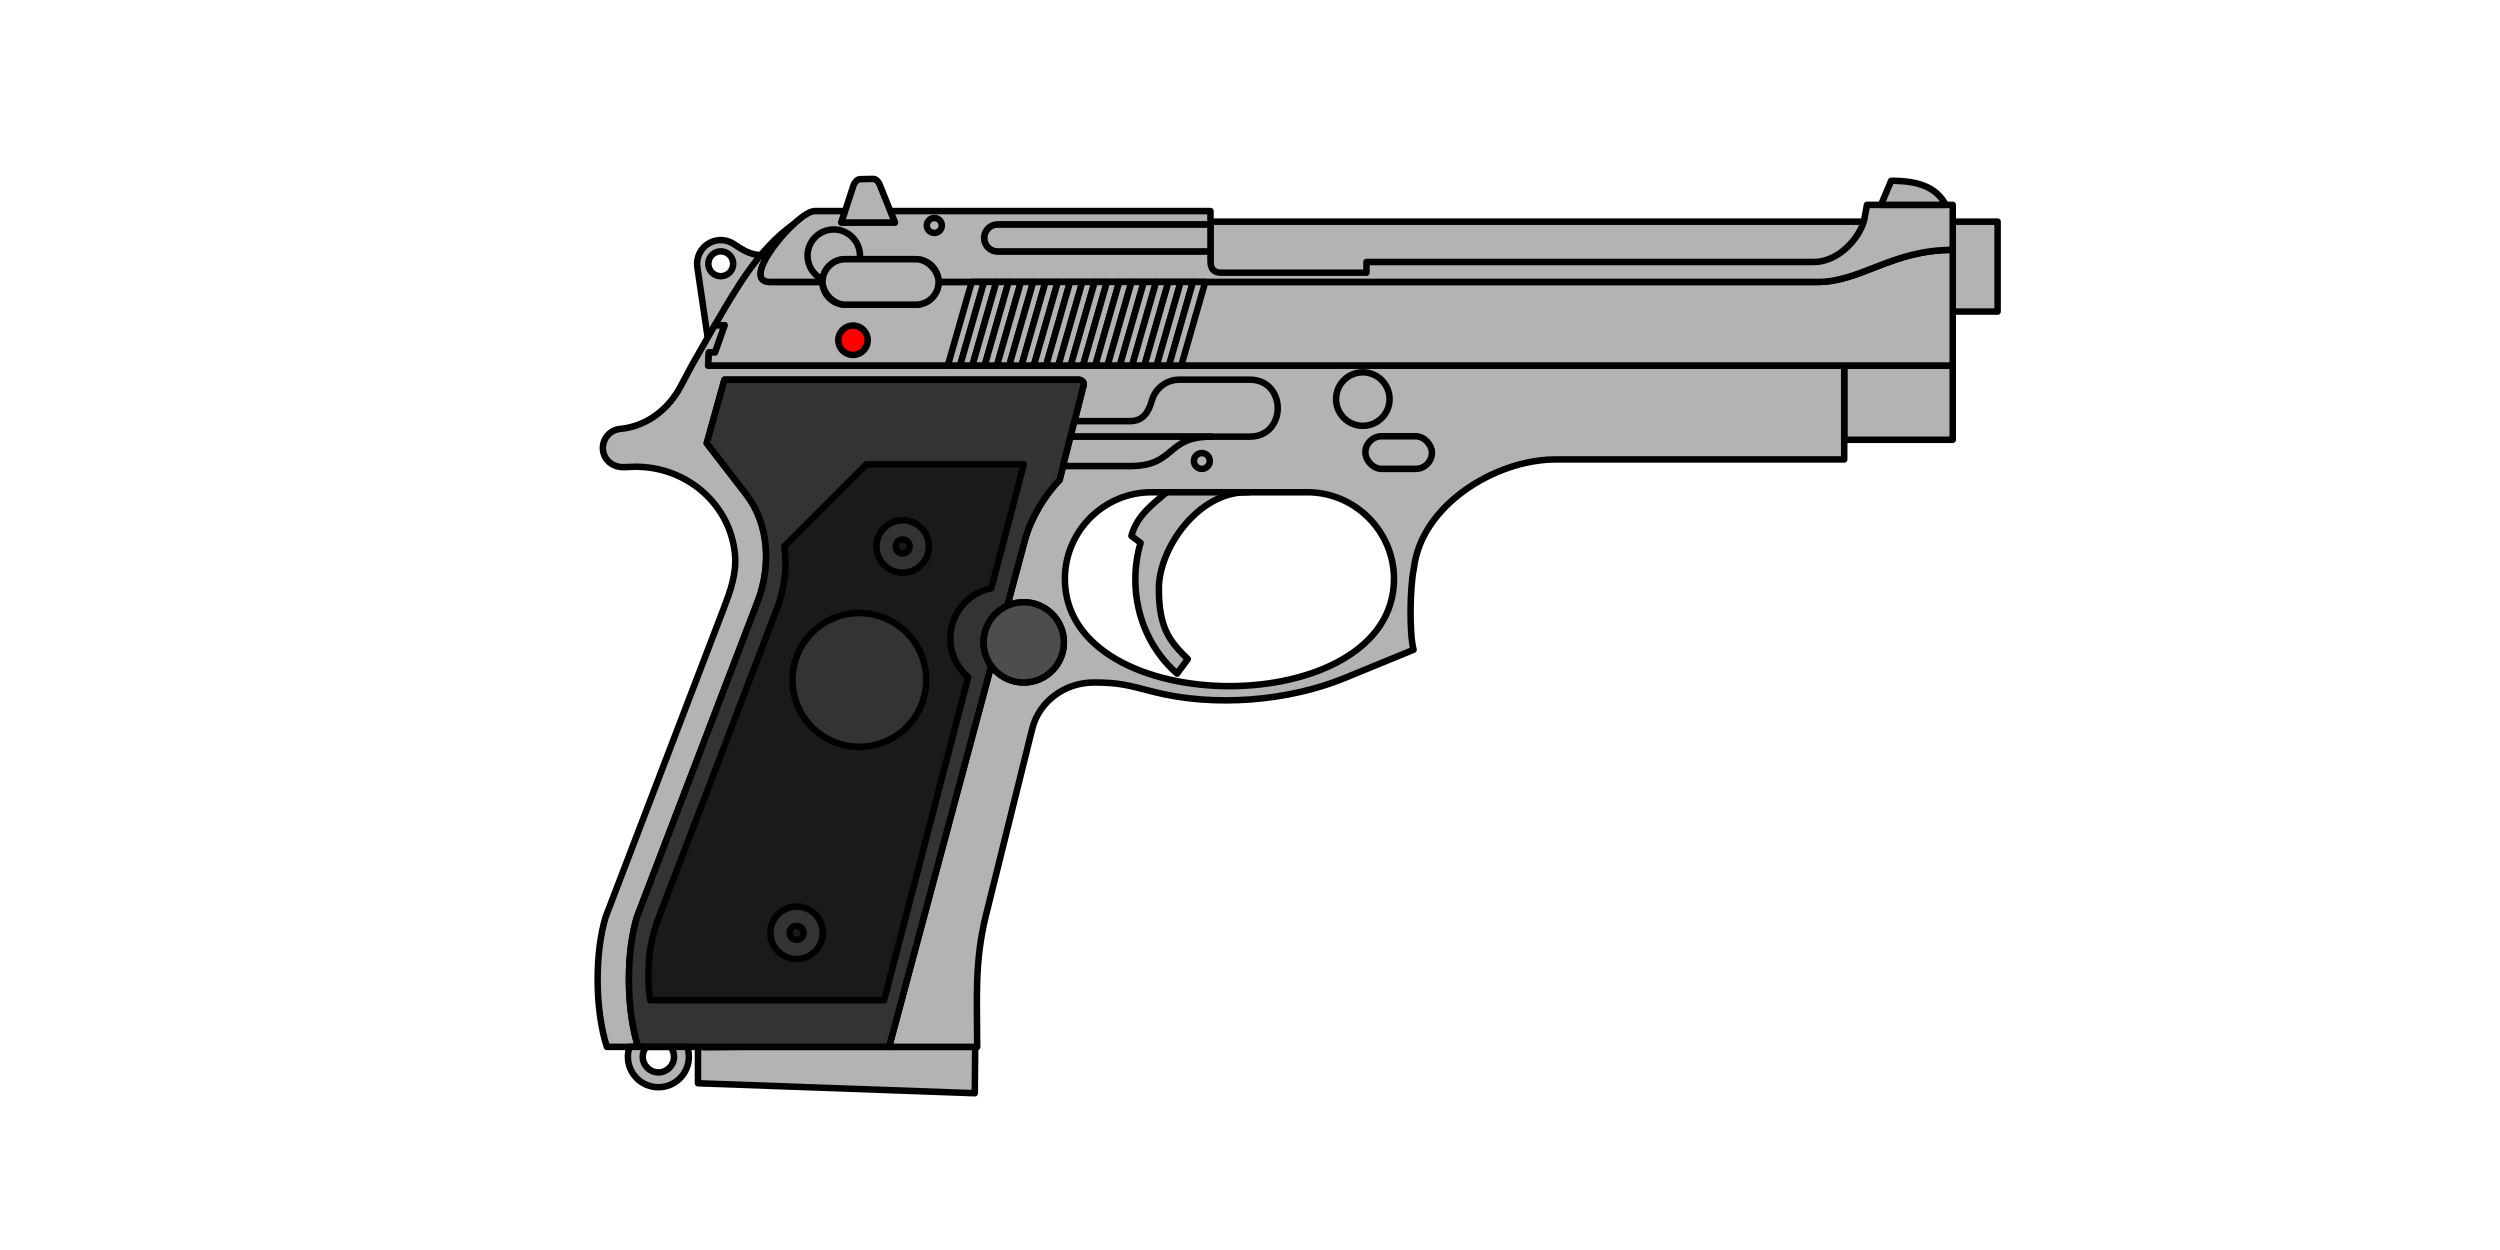 <svg xmlns="http://www.w3.org/2000/svg" width="384px" height="192px" version="2.0" shape-rendering="geometricPrecision" text-rendering="geometricPrecision" image-rendering="optimizeQuality" fill-rule="evenodd" clip-rule="evenodd"
viewBox="0 0 384 192">
 <g id="MagazineBack">
  <polygon fill="#B3B3B3" stroke="black" stroke-linecap="round" stroke-linejoin="round" stroke-miterlimit="22.926" points="164.909,52.335 165.623,55.565 156.174,51.464 155.942,50.92 158.559,50.685 "/>
 </g>
 <g id="Bullet">
  <path fill="#CC9933" stroke="black" stroke-linecap="round" stroke-linejoin="round" stroke-miterlimit="22.926" d="M157.396 56.663l-3.862 -0.227 0 -8.546 3.862 -0.227c13.989,-0.821 13.987,9.822 0,9z"/>
 </g>
 <g id="Case">
  <polygon fill="#CC9933" stroke="black" stroke-linecap="round" stroke-linejoin="round" stroke-miterlimit="22.926" points="138.497,47.184 138.497,57.142 138.497,57.142 138.197,56.843 138.197,47.484 "/>
  <rect fill="#CC9933" stroke="black" stroke-linecap="round" stroke-linejoin="round" stroke-miterlimit="22.926" x="138.497" y="47.183" width="0.97" height="9.96"/>
  <rect fill="#CC9933" stroke="black" stroke-linecap="round" stroke-linejoin="round" stroke-miterlimit="22.926" x="139.467" y="47.769" width="0.9" height="8.789"/>
  <polygon fill="#CC9933" stroke="black" stroke-linecap="round" stroke-linejoin="round" stroke-miterlimit="22.926" points="141.182,47.198 141.268,47.198 141.268,57.128 141.182,57.128 140.367,56.558 140.367,47.769 "/>
  <polygon fill="#CC9933" stroke="black" stroke-linecap="round" stroke-linejoin="round" stroke-miterlimit="22.926" points="141.267,47.198 157.347,47.338 157.347,56.988 141.267,57.128 "/>
 </g>
 <g id="MagazineFront">
  <polygon fill="#B3B3B3" stroke="black" stroke-linecap="round" stroke-linejoin="round" stroke-miterlimit="22.926" points="107.208,160.799 149.789,160.799 149.727,167.921 107.208,166.39 "/>
  <polygon fill="#B3B3B3" stroke="black" stroke-linecap="round" stroke-linejoin="round" stroke-miterlimit="22.926" points="112.159,145.555 138.038,47.237 154.371,47.237 156.174,51.464 167.947,56.574 157.775,97.37 149.827,95.574 149.342,97.72 157.242,99.506 142.029,160.52 108.136,160.839 110.736,150.962 138.038,47.237 "/>
  <polygon fill="#4D4D4D" stroke="black" stroke-linecap="round" stroke-linejoin="round" stroke-miterlimit="22.926" points="157.775,97.37 157.242,99.506 149.342,97.72 149.827,95.574 "/>
  <path fill="#4D4D4D" stroke="black" stroke-linecap="round" stroke-linejoin="round" stroke-miterlimit="22.926" d="M110.656 151.266l1.503 -5.711 6.387 1.443c0.737,0.167 1.203,0.905 1.036,1.641l-0.695 3.08c-0.167,0.737 -0.905,1.203 -1.642,1.036l-6.589 -1.489z"/>
  <path fill="#B3B3B3" stroke="black" stroke-linecap="round" stroke-linejoin="round" stroke-miterlimit="22.926" d="M130.904 136.528l0 0c1.315,0.297 2.147,1.616 1.85,2.931l-3.615 15.995c-0.297,1.315 -1.615,2.147 -2.93,1.85l0 0c-1.315,-0.297 -2.147,-1.615 -1.85,-2.93l3.615 -15.996c0.297,-1.314 1.616,-2.147 2.93,-1.85z"/>
 </g>
 <g id="Hammer">
  <circle fill="none" cx="115.757" cy="63.045" r="38.591"/>
  <path fill="#B3B3B3" stroke="black" stroke-linecap="round" stroke-linejoin="round" stroke-miterlimit="22.926" d="M107.119 41.095c-0.243,-1.499 0.477,-3.05 1.896,-3.797 1.247,-0.657 2.702,-0.518 3.78,0.237 2.267,1.588 3.924,2.133 6.763,1.199 2.277,-0.749 3.421,1.477 3.153,3.844l-1.535 13.537 -11.865 -0.132 -2.192 -14.888zm5.281 -1.47c0.491,0.934 0.134,2.088 -0.801,2.58 -0.933,0.492 -2.088,0.134 -2.58,-0.8 -0.491,-0.934 -0.133,-2.088 0.8,-2.58 0.934,-0.492 2.089,-0.134 2.581,0.8z"/>
 </g>
 <g id="Part">
  <rect fill="#B3B3B3" stroke="black" stroke-linecap="round" stroke-linejoin="round" stroke-miterlimit="22.926" x="122.935" y="59.525" width="177.004" height="5.625"/>
 </g>
 <g id="SlideBack">
  <rect fill="#B3B3B3" stroke="black" stroke-linecap="round" stroke-linejoin="round" stroke-miterlimit="22.926" x="283.271" y="56.148" width="16.669" height="11.407"/>
 </g>
 <g id="Barrel">
  <rect fill="#B3B3B3" stroke="black" stroke-linecap="round" stroke-linejoin="round" stroke-miterlimit="22.926" x="185.929" y="34.05" width="120.905" height="13.806"/>
 </g>
 <g id="Trigger">
  <circle fill="none" cx="184.605" cy="70.803" r="46.723"/>
  <path fill="#B3B3B3" stroke="black" stroke-linecap="round" stroke-linejoin="round" stroke-miterlimit="22.926" d="M173.787 82.314l1.405 1.073c-0.522,1.775 -0.806,3.666 -0.805,5.629 0,5.849 2.505,11.063 6.414,14.45l1.649 -2.233c-2.732,-2.666 -4.449,-4.657 -4.449,-10.83 0,-6.173 6.014,-14.794 13.433,-14.794 3.953,0 5.39,-5.728 -0.41,-5.728 -3.023,-0.994 -1.872,-2.812 -5.645,-2.797 -5.868,-0.015 -7.648,5.839 -6.184,8.525 -1.864,1.655 -4.529,3.422 -5.408,6.705z"/>
 </g>
 <g id="Receiver">
  <path fill="#B3B3B3" stroke="black" stroke-linecap="round" stroke-linejoin="round" stroke-miterlimit="22.926" d="M238.959 70.569l44.312 0 0 -14.421 -174.503 0 0.123 -2.012 0.945 0 1.479 -4.191 -1.52 0 -3.508 6.133 -1.774 3.33c-1.777,3.335 -4.989,5.969 -8.993,6.445l-0.255 0.028c-1.622,0.155 -2.809,1.598 -2.653,3.219 0.156,1.62 1.59,2.707 3.218,2.652l1.998 -0.068c0.173,0.005 0.344,0.014 0.515,0.024 7.492,0.314 13.783,5.889 14.539,13.323 0.31,3.053 -0.724,5.819 -1.755,8.513l-18.106 47.319c-0.763,2.576 -1.225,5.795 -1.225,9.649 0,3.854 0.544,7.645 1.426,10.287l4.811 0c-0.882,-2.642 -1.426,-6.433 -1.426,-10.287 0,-3.854 0.462,-7.073 1.225,-9.649l18.566 -48.52c2.045,-5.343 1.783,-11.79 -1.784,-16.424l-6.054 -7.839 2.721 -9.755 54.391 0c0.431,0 0.884,0.364 0.781,0.78l-3.714 14.642c-2.174,2.178 -4.403,5.79 -5.321,9.216l-2.702 10.084c0.773,-0.349 1.63,-0.543 2.533,-0.543 3.403,0 6.162,2.759 6.162,6.162 0,3.404 -2.759,6.162 -6.162,6.162 -2.06,0 -3.884,-1.011 -5.002,-2.563l-15.685 58.534 13.534 0c0,-7.376 -0.446,-12.998 1.36,-20.278l7.099 -28.601 0.001 0c1.008,-4.064 4.869,-7.09 9.479,-7.09 3.859,0 5.271,0.427 8.934,1.379 9.551,2.485 20.986,1.457 29.562,-2.06l10.592 -4.345c-0.669,-2.502 -0.571,-9.617 0.041,-12.449 1.089,-9.746 12.516,-16.786 21.795,-16.786zm-24.842 18.35c0,-7.321 -5.989,-13.31 -13.31,-13.31l-23.933 0c-7.32,0 -13.31,5.989 -13.31,13.31 0,21.963 50.553,21.963 50.553,0z"/>
  <path fill="#333333" stroke="black" stroke-linecap="round" stroke-linejoin="round" stroke-miterlimit="22.926" d="M165.672 58.325c0.431,0 0.884,0.364 0.78,0.78l-3.713 14.642c-2.174,2.178 -4.403,5.79 -5.321,9.216l-2.702 10.084c-2.139,0.966 -3.629,3.119 -3.629,5.619 0,1.343 0.43,2.586 1.16,3.599l-15.685 58.534 -38.529 0c-0.882,-2.642 -1.426,-6.433 -1.426,-10.287 0,-3.854 0.462,-7.073 1.225,-9.649l18.566 -48.52c2.045,-5.343 1.783,-11.79 -1.784,-16.424l-6.054 -7.839 2.721 -9.755 54.391 0z"/>
  <path fill="#1A1A1A" stroke="black" stroke-linecap="round" stroke-linejoin="round" stroke-miterlimit="22.926" d="M157.261 71.305l-4.994 19.048c-3.594,0.717 -6.302,3.89 -6.302,7.695 0,2.387 1.065,4.525 2.747,5.963l-12.916 49.625 -35.916 0c-0.178,-0.955 -0.283,-2.062 -0.283,-3.523 0,-3.854 0.439,-5.6 1.202,-8.176l18.566 -48.52c1.143,-2.987 1.564,-6.318 1.092,-9.485l12.628 -12.627 24.176 0z"/>
  <path fill="#B3B3B3" stroke="black" stroke-linecap="round" stroke-linejoin="round" stroke-miterlimit="22.926" d="M105.561 160.799c0.162,0.476 0.251,0.986 0.251,1.517 0,2.587 -2.098,4.684 -4.684,4.684 -2.586,0 -4.683,-2.097 -4.683,-4.684 0,-0.531 0.089,-1.041 0.251,-1.517l1.337 0 7.528 0zm-2.568 0c0.337,0.414 0.539,0.942 0.539,1.517 0,1.328 -1.076,2.404 -2.404,2.404 -1.327,0 -2.403,-1.076 -2.403,-2.404 0,-0.575 0.202,-1.103 0.539,-1.517l3.729 0z"/>
  <circle fill="#4D4D4D" stroke="black" stroke-linecap="round" stroke-linejoin="round" stroke-miterlimit="22.926" cx="157.249" cy="98.667" r="6.162"/>
  <path fill="#333333" stroke="black" stroke-linecap="round" stroke-linejoin="round" stroke-miterlimit="22.926" d="M138.649 79.909c2.223,0 4.026,1.803 4.026,4.026 0,2.223 -1.803,4.026 -4.026,4.026 -2.223,0 -4.026,-1.803 -4.026,-4.026 0,-2.223 1.803,-4.026 4.026,-4.026zm0.761 3.265c-0.191,-0.189 -0.461,-0.307 -0.761,-0.307 -0.3,0 -0.57,0.118 -0.761,0.307 -0.189,0.192 -0.307,0.462 -0.307,0.761 0,0.3 0.118,0.57 0.307,0.761 0.191,0.19 0.461,0.307 0.761,0.307 0.3,0 0.57,-0.117 0.761,-0.307 0.189,-0.191 0.307,-0.461 0.307,-0.761 0,-0.299 -0.118,-0.569 -0.307,-0.761z"/>
  <path fill="#333333" stroke="black" stroke-linecap="round" stroke-linejoin="round" stroke-miterlimit="22.926" d="M122.36 139.254c2.223,0 4.026,1.803 4.026,4.026 0,2.223 -1.803,4.026 -4.026,4.026 -2.223,0 -4.026,-1.803 -4.026,-4.026 0,-2.223 1.803,-4.026 4.026,-4.026zm0.761 3.266c-0.191,-0.19 -0.461,-0.307 -0.761,-0.307 -0.299,0 -0.569,0.117 -0.761,0.307 -0.189,0.191 -0.307,0.461 -0.307,0.76 0,0.3 0.118,0.57 0.307,0.762 0.192,0.189 0.462,0.306 0.761,0.306 0.3,0 0.57,-0.117 0.761,-0.306 0.189,-0.192 0.307,-0.462 0.307,-0.762 0,-0.299 -0.118,-0.569 -0.307,-0.76z"/>
  <circle fill="#333333" stroke="black" stroke-linecap="round" stroke-linejoin="round" stroke-miterlimit="22.926" cx="131.995" cy="104.439" r="10.27"/>
  <circle fill="#B3B3B3" stroke="black" stroke-linecap="round" stroke-linejoin="round" stroke-miterlimit="22.926" cx="209.328" cy="61.297" r="4.108"/>
  <rect fill="#B3B3B3" stroke="black" stroke-linecap="round" stroke-linejoin="round" stroke-miterlimit="22.926" x="209.719" y="67.008" width="10.229" height="5.012" rx="2.506" ry="2.506"/>
  <path fill="#B3B3B3" stroke="black" stroke-linecap="round" stroke-linejoin="round" stroke-miterlimit="22.926" d="M191.944 67.069c5.756,0 5.756,-8.751 0,-8.751l-10.804 0c-1.976,0 -3.657,1.327 -4.195,3.135 -0.493,1.752 -1.293,3.235 -3.395,3.235l-8.511 0 -0.605 2.381 27.51 0z"/>
  <path fill="#B3B3B3" fill-rule="nonzero" stroke="black" stroke-linecap="round" stroke-linejoin="round" stroke-miterlimit="22.926" d="M186.082 67.069c-7.145,0 -5.396,4.521 -12.532,4.521l-10.263 0 1.147 -4.521 21.648 0z"/>
  <circle fill="#B3B3B3" stroke="black" stroke-linecap="round" stroke-linejoin="round" stroke-miterlimit="22.926" cx="184.604" cy="70.803" r="1.22"/>
 </g>
 <g id="SlideFront">
  <path fill="#B3B3B3" stroke="black" stroke-linecap="round" stroke-linejoin="round" stroke-miterlimit="22.926" d="M153.25 38.65l32.68 0 0 -4.19 -32.68 0c-1.152,0 -2.094,0.942 -2.094,2.094l0 0.002c0,1.152 0.942,2.094 2.094,2.094z"/>
  <path fill="#B3B3B3" stroke="black" stroke-linecap="round" stroke-linejoin="round" stroke-miterlimit="22.926" d="M299.941 56.147l-191.173 0 0.123 -2.011 0.945 0 1.479 -4.191 -1.52 0c3.356,-5.722 6.665,-11.635 12.116,-15.523l0 0.001c-3.394,3.144 -7.247,8.884 -3.625,8.884l8.053 0c0,1.92 1.571,3.491 3.492,3.491l10.846 0c1.92,0 3.492,-1.571 3.492,-3.491l134.986 0c6.707,0 11.42,-4.929 20.786,-4.929l0 17.769z"/>
  <path fill="#B3B3B3" stroke="black" stroke-linecap="round" stroke-linejoin="round" stroke-miterlimit="22.926" d="M125.129 32.42l4.68 0 -0.571 1.755 8.215 0 -0.704 -1.755 49.181 0 0 2.04 -32.679 0c-1.153,0 -2.095,0.942 -2.095,2.095 0,1.153 0.942,2.095 2.095,2.095l32.679 0 0 1.386c0,1.358 0.565,1.849 1.643,1.849l22.318 0 0 -1.644 68.688 0c3.944,0 7.084,-3.8 7.755,-6.424l0.431 -2.349c4.392,0 8.784,0 13.176,0l0 6.909c-9.366,0 -14.079,4.93 -20.786,4.93l-134.986 0c0,-1.922 -1.572,-3.493 -3.492,-3.493l-10.846 0c-1.921,0 -3.492,1.571 -3.492,3.493l-8.053 0c-4.989,0 4.201,-10.887 6.843,-10.887z"/>
  <path fill="#B3B3B3" stroke="black" stroke-linecap="round" stroke-linejoin="round" stroke-miterlimit="22.926" d="M129.238 34.175l8.215 0 -2.341 -5.833c-0.162,-0.406 -0.55,-0.872 -0.986,-0.863l-2.013 0.04c-0.473,0.01 -0.881,0.538 -1.027,0.987l-1.848 5.669z"/>
  <path fill="#B3B3B3" stroke="black" stroke-linecap="round" stroke-linejoin="round" stroke-miterlimit="22.926" d="M290.483 27.767l-1.561 3.701 9.942 0c-1.472,-2.758 -4.237,-3.701 -8.381,-3.701z"/>
  <path fill="#B3B3B3" stroke="black" stroke-linecap="round" stroke-linejoin="round" stroke-miterlimit="22.926" d="M128.065 35.247c2.223,0 4.026,1.803 4.026,4.026 0,0.184 -0.012,0.364 -0.035,0.541l-2.225 0c-1.791,0 -3.277,1.366 -3.47,3.107 -1.372,-0.641 -2.322,-2.034 -2.322,-3.648 0,-2.223 1.803,-4.026 4.026,-4.026z"/>
  <rect fill="#B3B3B3" stroke="black" stroke-linecap="round" stroke-linejoin="round" stroke-miterlimit="22.926" x="126.339" y="39.814" width="17.829" height="6.984" rx="3.492" ry="3.492"/>
  <circle fill="#B3B3B3" stroke="black" stroke-linecap="round" stroke-linejoin="round" stroke-miterlimit="22.926" cx="143.512" cy="34.632" r="1.151"/>
  <circle fill="red" stroke="black" stroke-linecap="round" stroke-linejoin="round" stroke-miterlimit="22.926" cx="131.024" cy="52.257" r="2.26"/>
  <polygon fill="#B3B3B3" stroke="black" stroke-linecap="round" stroke-linejoin="round" stroke-miterlimit="22.926" points="145.579,56.148 147.467,56.148 151.149,43.307 149.261,43.307 "/>
  <polygon fill="#B3B3B3" stroke="black" stroke-linecap="round" stroke-linejoin="round" stroke-miterlimit="22.926" points="147.467,56.148 149.355,56.148 153.036,43.307 151.149,43.307 "/>
  <polygon fill="#B3B3B3" stroke="black" stroke-linecap="round" stroke-linejoin="round" stroke-miterlimit="22.926" points="149.355,56.148 151.242,56.148 154.924,43.307 153.036,43.307 "/>
  <polygon fill="#B3B3B3" stroke="black" stroke-linecap="round" stroke-linejoin="round" stroke-miterlimit="22.926" points="151.242,56.148 153.13,56.148 156.812,43.307 154.924,43.307 "/>
  <polygon fill="#B3B3B3" stroke="black" stroke-linecap="round" stroke-linejoin="round" stroke-miterlimit="22.926" points="153.13,56.148 155.018,56.148 158.7,43.307 156.812,43.307 "/>
  <polygon fill="#B3B3B3" stroke="black" stroke-linecap="round" stroke-linejoin="round" stroke-miterlimit="22.926" points="155.018,56.148 156.906,56.148 160.588,43.307 158.7,43.307 "/>
  <polygon fill="#B3B3B3" stroke="black" stroke-linecap="round" stroke-linejoin="round" stroke-miterlimit="22.926" points="156.906,56.148 158.793,56.148 162.475,43.307 160.588,43.307 "/>
  <polygon fill="#B3B3B3" stroke="black" stroke-linecap="round" stroke-linejoin="round" stroke-miterlimit="22.926" points="158.793,56.148 160.681,56.148 164.363,43.307 162.475,43.307 "/>
  <polygon fill="#B3B3B3" stroke="black" stroke-linecap="round" stroke-linejoin="round" stroke-miterlimit="22.926" points="160.681,56.148 162.569,56.148 166.251,43.307 164.363,43.307 "/>
  <polygon fill="#B3B3B3" stroke="black" stroke-linecap="round" stroke-linejoin="round" stroke-miterlimit="22.926" points="162.569,56.148 164.456,56.148 168.138,43.307 166.251,43.307 "/>
  <polygon fill="#B3B3B3" stroke="black" stroke-linecap="round" stroke-linejoin="round" stroke-miterlimit="22.926" points="164.456,56.148 166.344,56.148 170.026,43.307 168.138,43.307 "/>
  <polygon fill="#B3B3B3" stroke="black" stroke-linecap="round" stroke-linejoin="round" stroke-miterlimit="22.926" points="166.344,56.148 168.232,56.148 171.914,43.307 170.026,43.307 "/>
  <polygon fill="#B3B3B3" stroke="black" stroke-linecap="round" stroke-linejoin="round" stroke-miterlimit="22.926" points="168.232,56.148 170.12,56.148 173.802,43.307 171.914,43.307 "/>
  <polygon fill="#B3B3B3" stroke="black" stroke-linecap="round" stroke-linejoin="round" stroke-miterlimit="22.926" points="170.12,56.148 172.007,56.148 175.689,43.307 173.802,43.307 "/>
  <polygon fill="#B3B3B3" stroke="black" stroke-linecap="round" stroke-linejoin="round" stroke-miterlimit="22.926" points="172.007,56.148 173.895,56.148 177.577,43.307 175.689,43.307 "/>
  <polygon fill="#B3B3B3" stroke="black" stroke-linecap="round" stroke-linejoin="round" stroke-miterlimit="22.926" points="173.895,56.148 175.783,56.148 179.465,43.307 177.577,43.307 "/>
  <polygon fill="#B3B3B3" stroke="black" stroke-linecap="round" stroke-linejoin="round" stroke-miterlimit="22.926" points="175.783,56.148 177.671,56.148 181.353,43.307 179.465,43.307 "/>
  <polygon fill="#B3B3B3" stroke="black" stroke-linecap="round" stroke-linejoin="round" stroke-miterlimit="22.926" points="177.671,56.148 179.558,56.148 183.24,43.307 181.353,43.307 "/>
  <polygon fill="#B3B3B3" stroke="black" stroke-linecap="round" stroke-linejoin="round" stroke-miterlimit="22.926" points="179.558,56.148 181.446,56.148 185.128,43.307 183.24,43.307 "/>
 </g>
</svg>

